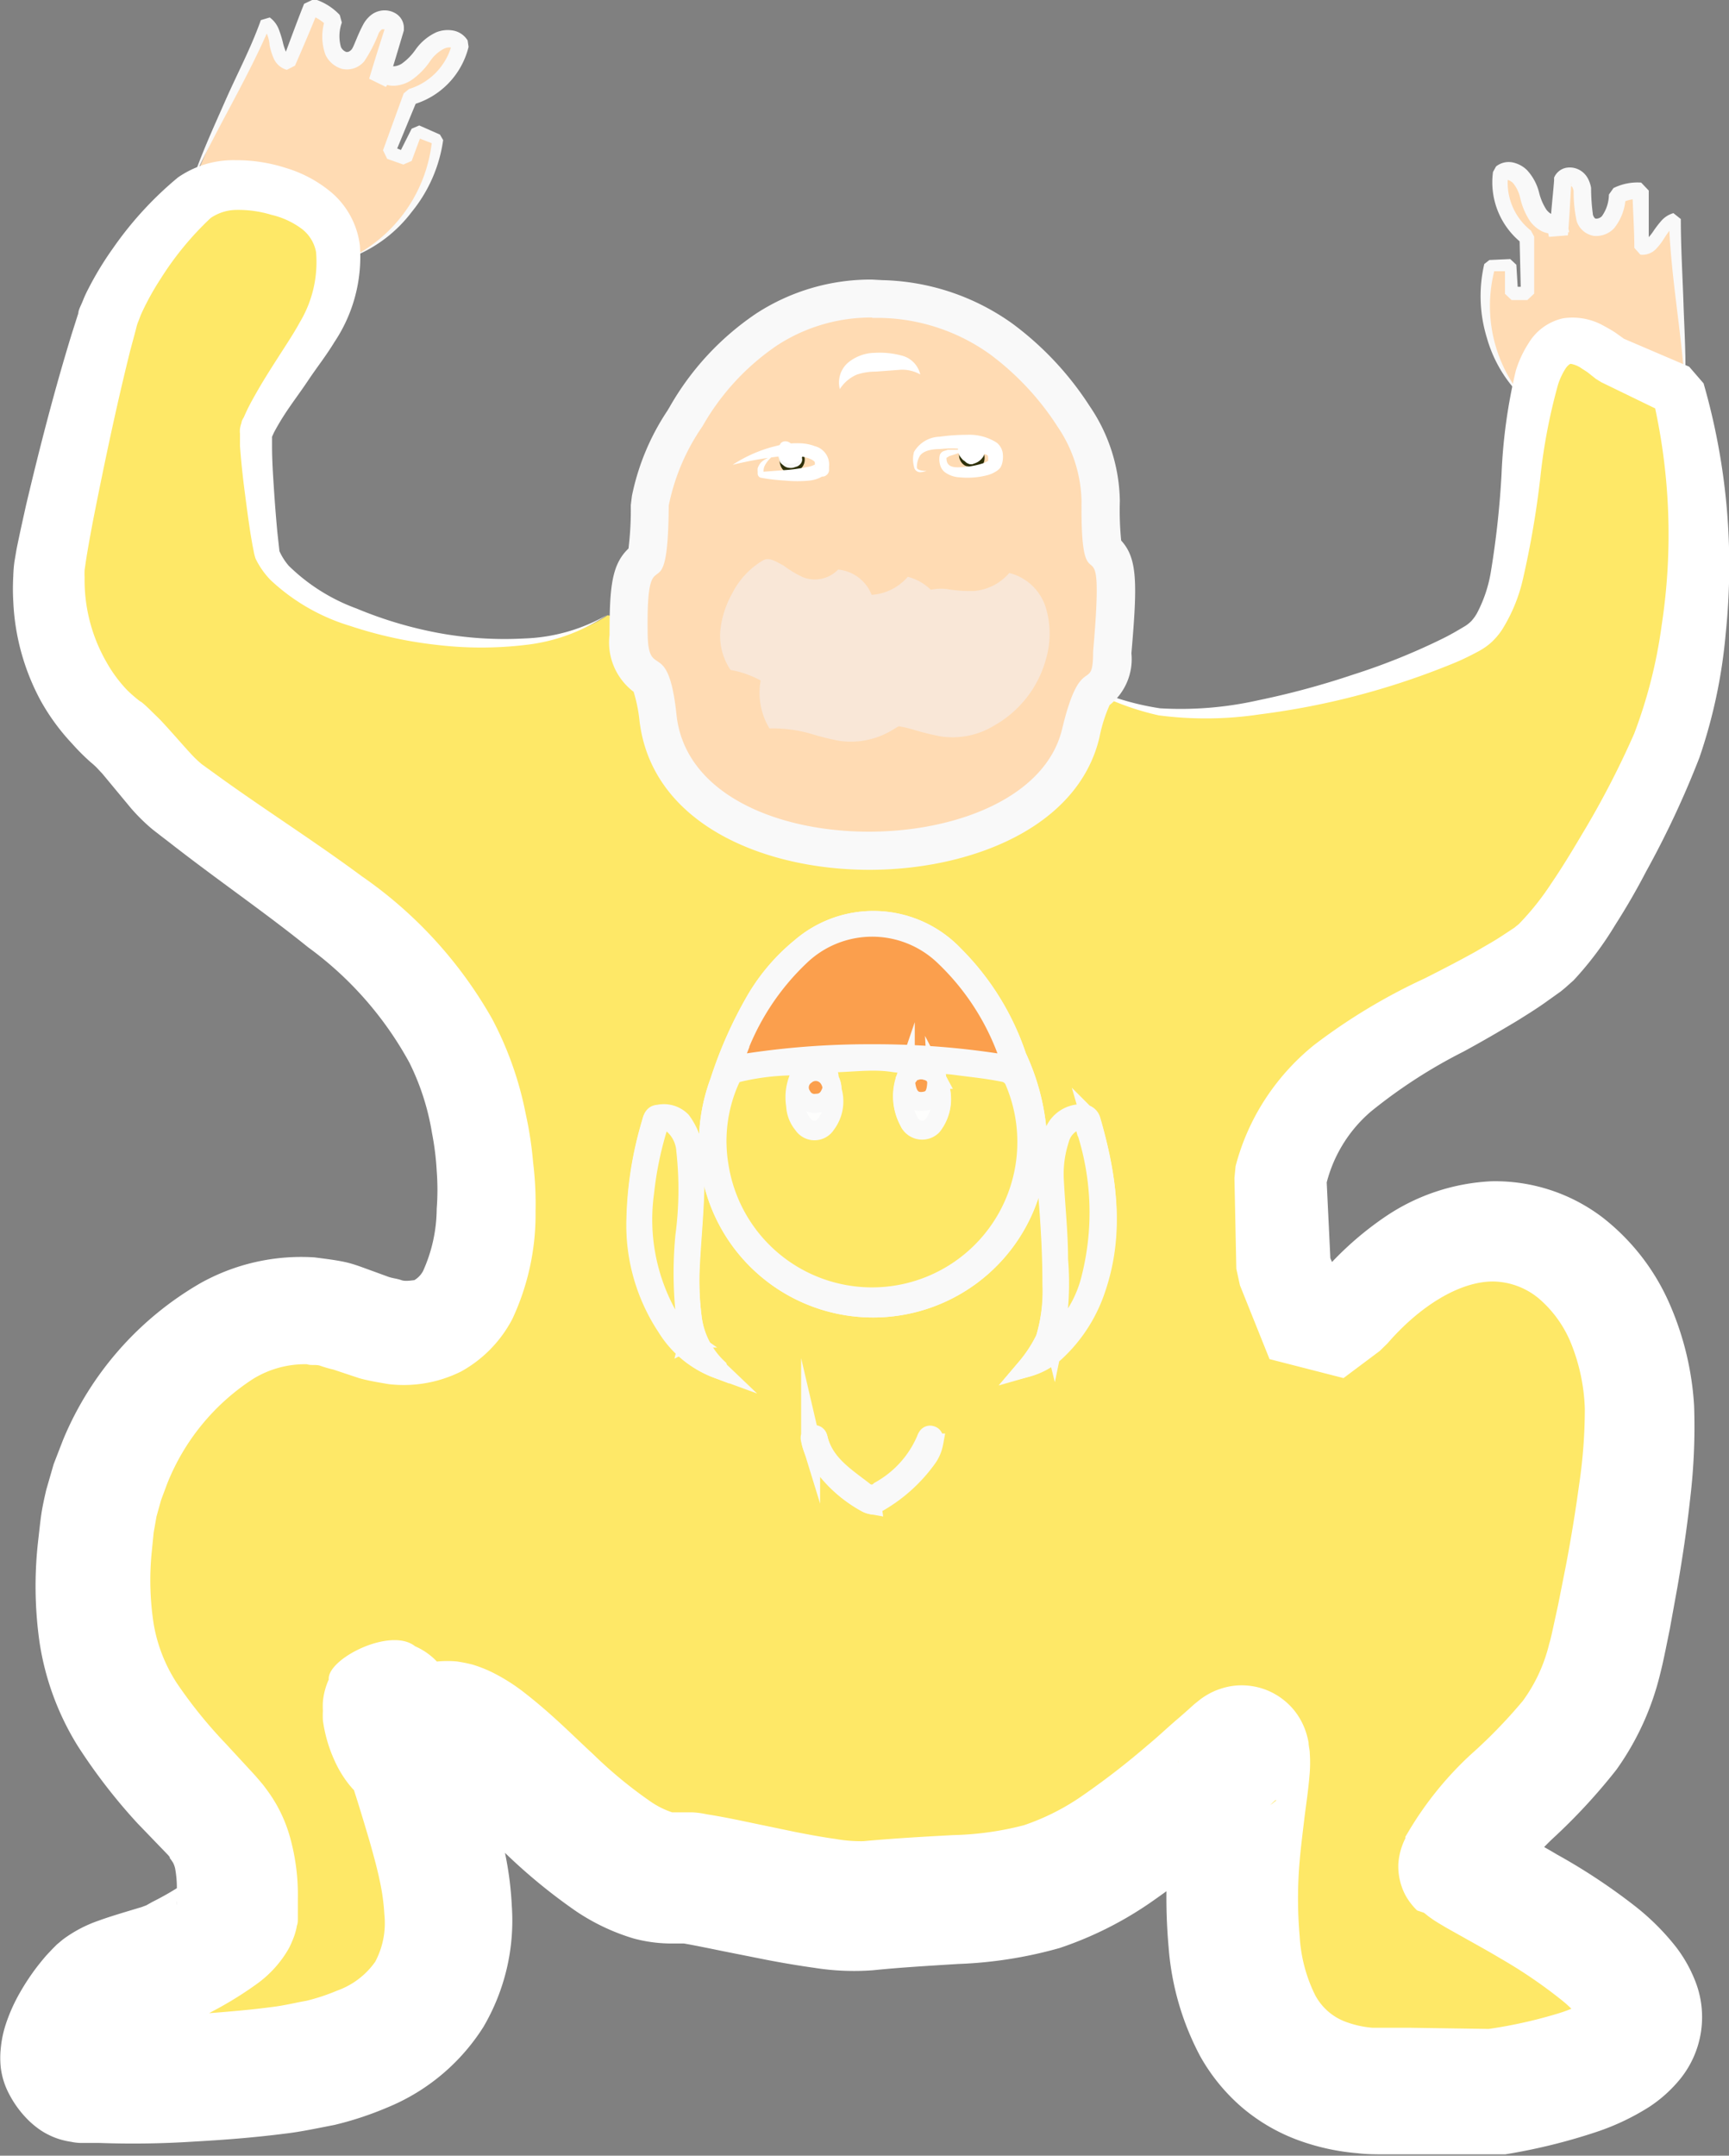 <svg xmlns="http://www.w3.org/2000/svg" viewBox="0 0 91.14 113.58"><rect x="0" y="0" width="91.14" height="113.58" fill="#808080" stroke="none"/><defs><style>.cls-1{fill:#ffdbb3;}.cls-2{fill:#f9f9f9;}.cls-3,.cls-5{fill:#fee867;}.cls-4{fill:#fff;}.cls-5,.cls-6,.cls-7,.cls-8{stroke:#f9f9f9;}.cls-5,.cls-6,.cls-7{stroke-miterlimit:10;}.cls-6{fill:#fefefd;}.cls-7{fill:#fb9f4d;}.cls-8{fill:none;stroke-linecap:square;stroke-linejoin:bevel;stroke-width:8px;}.cls-9{fill:#2e3009;}.cls-10{fill:#f9f9f2;}.cls-11{fill:#f9e7d7;}</style></defs><title>BABY</title><g id="Capa_5" data-name="Capa 5"><path class="cls-1" d="M99.68,28a7.52,7.52,0,0,1-1.88-7.07l1.1,0L99,22.4h.83a25.05,25.05,0,0,0,0-3,3.64,3.64,0,0,1-1.35-3.33c.39-.32,1,0,1.24.44a15.23,15.23,0,0,1,.56,1.47c.22.47.69.9,1.16.74l.14.58.19-2.81c.15-.37.71-.27.91.07a2.36,2.36,0,0,1,.16,1.19,1.27,1.27,0,0,0,.39,1.09.81.81,0,0,0,1.06-.33,2.87,2.87,0,0,0,.36-1.25,2.41,2.41,0,0,1,1.24-.25l0,3c.76.11,1-1.32,1.75-1.51,0,2.5.53,6.39.54,8.89" transform="translate(-19.3 -6.94)"/><path class="cls-2" d="M99.68,28a7,7,0,0,1-2-3.25,7.47,7.47,0,0,1-.14-3.9l.27-.21,1.1-.05.32.3.09,1.49L99,22.05l.83,0-.36.34-.07-2.92.17.32A4.08,4.08,0,0,1,98,16l.16-.29a1.07,1.07,0,0,1,.93-.2,1.53,1.53,0,0,1,.7.39,2.7,2.7,0,0,1,.64,1.19,2.93,2.93,0,0,0,.38.89c.17.23.38.3.43.26l.64.35.14.58-1,.08c0-.94.13-1.87.2-2.8l0-.15a.87.87,0,0,1,.64-.52,1.07,1.07,0,0,1,.67.1,1.1,1.1,0,0,1,.47.46,1.62,1.62,0,0,1,.17.5,10.54,10.54,0,0,0,.1,1.43c.06.15.11.19.16.19a.41.41,0,0,0,.31-.13,2,2,0,0,0,.37-1.14l.24-.34a2.85,2.85,0,0,1,1.46-.29l.4.42c0,1,0,2,0,3l-.32-.36c.07,0,.12,0,.24-.1a2.68,2.68,0,0,0,.33-.41,5.54,5.54,0,0,1,.39-.51,1.34,1.34,0,0,1,.66-.43l.39.31c0,1.46.09,2.95.14,4.43s.15,3,.08,4.46c-.18-3-.76-5.88-.85-8.89l.39.31c-.2.05-.42.37-.64.71a3.29,3.29,0,0,1-.41.54,1,1,0,0,1-.84.32l-.32-.36c0-1-.08-2-.1-3l.4.42a2,2,0,0,0-1,.22l.24-.34a2.75,2.75,0,0,1-.61,1.67,1.3,1.3,0,0,1-1.06.4,1.15,1.15,0,0,1-.91-.78,7.31,7.31,0,0,1-.16-1.58.67.67,0,0,0-.07-.21.15.15,0,0,0-.07-.06h-.06s.08,0,.08-.06l0-.15c-.06.94-.1,1.87-.18,2.81l-1,.08-.13-.58.64.35a1.18,1.18,0,0,1-.93-.09,1.76,1.76,0,0,1-.58-.51,3.7,3.7,0,0,1-.51-1.19,1.9,1.9,0,0,0-.38-.81c-.19-.19-.39-.2-.42-.15l.16-.29A3.21,3.21,0,0,0,100,19.09l.17.32,0,3-.36.34-.83,0-.35-.33,0-1.49.32.3h-1.1l.27-.21A7.54,7.54,0,0,0,99.68,28Z" transform="translate(-19.3 -6.94)"/><path class="cls-1" d="M37.8,20.51a7.75,7.75,0,0,0,4.56-6.21l-1.1-.45-.62,1.44L39.81,15a25.6,25.6,0,0,1,1.13-2.9,3.77,3.77,0,0,0,2.62-2.75c-.28-.46-1-.39-1.41-.05A15.73,15.73,0,0,0,41,10.48c-.4.38-1,.61-1.44.28l-.36.52.87-2.82c0-.42-.62-.55-.95-.29a2.42,2.42,0,0,0-.61,1.11c-.15.4-.4.83-.81.91a.89.89,0,0,1-.95-.74,3,3,0,0,1,.11-1.37,2.67,2.67,0,0,0-1.15-.73l-1.19,3c-.81-.19-.52-1.69-1.2-2.16-.95,2.45-2.95,6.06-3.89,8.52" transform="translate(-19.3 -6.94)"/><path class="cls-2" d="M37.8,20.51a7.76,7.76,0,0,0,4.28-6.24l.17.29-1.11-.43.4-.17L41,15.42l-.44.19-.85-.3-.22-.45,1.09-3,.28-.23a3.34,3.34,0,0,0,2.28-2.44l.05.34c0-.09-.26-.15-.53,0a2,2,0,0,0-.7.65,3.8,3.8,0,0,1-1,1,1.85,1.85,0,0,1-.77.27,1.25,1.25,0,0,1-.93-.26L40,11l-.36.52-.88-.43c.28-.95.58-1.88.88-2.82l0,.16s0,.08,0,.06a.18.18,0,0,0-.1,0,.21.21,0,0,0-.11,0,.71.71,0,0,0-.16.18,7.5,7.5,0,0,1-.77,1.5,1.19,1.19,0,0,1-1.17.4,1.38,1.38,0,0,1-.88-.76,2.82,2.82,0,0,1,0-1.88l.11.4a2.24,2.24,0,0,0-1-.62l.53-.25c-.4,1-.83,2-1.24,2.94l-.43.22a1.07,1.07,0,0,1-.7-.62,3.43,3.43,0,0,1-.21-.68,1.74,1.74,0,0,0-.39-1l.47-.14c-1.23,2.92-2.9,5.55-4.19,8.4.49-1.48,1.15-2.91,1.78-4.34S32.52,9.49,33.05,8l.47-.14a1.41,1.41,0,0,1,.49.66,5.83,5.83,0,0,1,.2.65,2.82,2.82,0,0,0,.18.54c.08.14.14.19.23.21l-.43.22c.38-1,.74-2,1.14-3l.53-.25a3.1,3.1,0,0,1,1.35.84l.11.4a2.09,2.09,0,0,0-.05,1.28.49.49,0,0,0,.29.27c.07,0,.15,0,.27-.13s.31-.77.65-1.38a1.66,1.66,0,0,1,.37-.43,1.16,1.16,0,0,1,.63-.25,1.13,1.13,0,0,1,.68.16.89.89,0,0,1,.43.73l0,.16c-.28.94-.56,1.89-.86,2.83L38.82,11l.36-.52.71-.1c.06.08.31.08.58-.08a3,3,0,0,0,.73-.74,2.77,2.77,0,0,1,1.1-.92,1.62,1.62,0,0,1,.83-.1,1.14,1.14,0,0,1,.82.53l.05.34a4.21,4.21,0,0,1-3,3.06l.28-.23-1.17,2.83-.22-.45.83.34-.44.19L41,13.72l.4-.17,1.09.48.17.29A7.66,7.66,0,0,1,41,18.11,7.26,7.26,0,0,1,37.8,20.51Z" transform="translate(-19.3 -6.94)"/></g><g id="Capa_4" data-name="Capa 4"><path class="cls-3" d="M75.9,42.21c0,1,2.57,1.72,3.54,2,3.93,1.26,13.93-1.52,17.59-3.71,4-2.39.7-20.06,7.25-14.63l3.5,1.6c1.74,6,1.44,15-1.45,20.66,0,0-3.72,7.67-6,9.29-5.41,3.91-12.08,5-13.56,11.54L87,73.78l1.62,3.87,1.89-1.46C97,68.26,105,72.13,105.71,80.75c.27,3.32-1,10-1.71,13.23-1.36,6.05-5.44,6.69-7.89,11.31-.26.49,20.43,8.88,2,11.91l-5.11,0c-14.26.71-6.31-19.92-8.59-17.84-9.81,9-10.88,7.25-19.41,8.11-2.31.23-8.87-1.61-9.81-1.49-5.12.64-11.52-11.09-13.65-7.25-1.76,3.16-3.2-8.53.66,5.1,1.34,4.73,1.71,10.78-7.53,12.19a61.89,61.89,0,0,1-10.61.58,2.13,2.13,0,0,1-.72-.1,1.83,1.83,0,0,1-.68-.94c-.14-1,1.13-3,1.89-3.65s3.12-1.09,4.07-1.65,3.13-1.53,3.17-2.55c.07-1.95.09-3.45-1.22-4.9-4.35-4.84-7.16-7.28-6.1-15.38.81-6.15,7-13.44,13.55-10.83s7.15-3.89,6.93-7.52C44.27,58.17,37.11,55.4,28.69,49c-1-.73-2.23-2.62-3.17-3.35A9.89,9.89,0,0,1,21.87,37,126.24,126.24,0,0,1,25,23.7a17.55,17.55,0,0,1,4.58-6.35c1.69-1.31,5.65-.54,6.92,1.19,1.44,2,.23,4.84-.91,6.54a33,33,0,0,0-2.79,4.52,43.12,43.12,0,0,0,.6,6.56c1.49,3.63,12.91,6.6,17.92,3.2" transform="translate(-19.3 -6.94)"/><path class="cls-4" d="M75.9,42.21c0,.46.47.72.83.93a7.37,7.37,0,0,0,1.2.5,14.17,14.17,0,0,0,2.52.62,18.61,18.61,0,0,0,5.16-.42,42.92,42.92,0,0,0,5-1.35,34.18,34.18,0,0,0,4.79-1.93c.38-.19.74-.4,1.09-.61a1.76,1.76,0,0,0,.37-.29,2.25,2.25,0,0,0,.29-.4,7.14,7.14,0,0,0,.74-2.21,47.34,47.34,0,0,0,.56-5.13,28.56,28.56,0,0,1,.75-5.44A5.82,5.82,0,0,1,99.89,25a2.84,2.84,0,0,1,1.81-1.29,3.35,3.35,0,0,1,2.05.35c.24.13.5.27.72.42l.63.45-.29-.18,3.53,1.51.76.88a34.59,34.59,0,0,1,1.17,13.14,27.54,27.54,0,0,1-1.39,6.58,49.31,49.31,0,0,1-2.81,6c-.52,1-1.05,1.91-1.65,2.85a17.56,17.56,0,0,1-2.17,2.88l-.45.4-.23.19-.17.12-.7.5c-.47.33-.94.62-1.42.92-.95.57-1.9,1.12-2.82,1.62a27.15,27.15,0,0,0-4.89,3.16,7.32,7.32,0,0,0-2.41,4.06l.06-.62.23,4.78-.19-.87,1.67,3.85-3.9-1,1.87-1.48-.41.4A17.08,17.08,0,0,1,92.39,71a10.88,10.88,0,0,1,5.53-1.82,9.35,9.35,0,0,1,5.86,1.91,11.68,11.68,0,0,1,3.55,4.6A15.68,15.68,0,0,1,108.6,81a32.09,32.09,0,0,1-.21,4.93c-.17,1.55-.4,3.07-.66,4.58l-.41,2.26-.23,1.13c-.08.38-.15.73-.27,1.2a14.54,14.54,0,0,1-2.32,5.09,31,31,0,0,1-3.35,3.62,11.81,11.81,0,0,0-2.2,2.8l-.05.09,0,0h0a3.4,3.4,0,0,0,.36-1.3,3.18,3.18,0,0,0-.36-1.62,2.82,2.82,0,0,0-.16-.27,2.92,2.92,0,0,0-.39-.46l-.1-.09-.14-.11,0,0,.32.18.94.51c.66.35,1.35.72,2,1.11a31.61,31.61,0,0,1,4.14,2.74,12.73,12.73,0,0,1,2.11,2.1,7.28,7.28,0,0,1,1,1.73,5.18,5.18,0,0,1-.82,5.34,7.2,7.2,0,0,1-1.55,1.38,12.66,12.66,0,0,1-2.74,1.31,30.75,30.75,0,0,1-4.87,1.2l-.56,0H93.53c-.36,0-.77,0-1.2,0s-1,0-1.47-.06a11.92,11.92,0,0,1-3.11-.68,9.76,9.76,0,0,1-3-1.75,10,10,0,0,1-2.19-2.69,14.55,14.55,0,0,1-1.66-5.74,29.34,29.34,0,0,1,0-5.21c.07-.83.16-1.64.25-2.42s.2-1.58.24-2.11c0-.1,0-.25,0-.1a1.66,1.66,0,0,0,0,.23,2.32,2.32,0,0,0,.08.33,3.26,3.26,0,0,0,2.86,2.25,3.12,3.12,0,0,0,1.29-.16,3,3,0,0,0,.55-.25c.15-.08.27-.18.28-.19l.14-.11h0l-.06,0-.22.2-.44.4c-.59.53-1.18,1.06-1.8,1.58a47.18,47.18,0,0,1-3.92,3.07,19.08,19.08,0,0,1-5,2.54,22.62,22.62,0,0,1-5.36.84c-1.58.1-3,.18-4.47.33a13.31,13.31,0,0,1-3.11-.13c-.86-.12-1.67-.26-2.46-.41l-2.31-.46c-.74-.15-1.51-.31-2.09-.41l-.24,0h.26l.13,0h-.1l-.59,0a7.65,7.65,0,0,1-2.13-.27,11.16,11.16,0,0,1-3-1.42,29.54,29.54,0,0,1-4-3.32c-1.14-1.08-2.25-2.17-3.13-2.84a3.64,3.64,0,0,0-.45-.3c-.05,0,0,0,.07,0a.74.74,0,0,0,.24,0,1.63,1.63,0,0,0,.43,0,2.32,2.32,0,0,0,1.1-.39,2.13,2.13,0,0,0,.52-.5,8.49,8.49,0,0,1-.55.77,4.24,4.24,0,0,1-1.11.93,3.9,3.9,0,0,1-2.44.5,4,4,0,0,1-1.94-.82,4.51,4.51,0,0,1-.81-.83,5.93,5.93,0,0,1-.69-1.18,7.5,7.5,0,0,1-.6-2.09,4.89,4.89,0,0,1,0-.5,4.14,4.14,0,0,1,0-.47,3.63,3.63,0,0,1,.31-1.18c-.1-1.08,3.26-2.79,4.55-1.75a3.51,3.51,0,0,1,1.21.87,4,4,0,0,1,.48.63,7.34,7.34,0,0,1,.49,1c.2.48.35.88.5,1.29.56,1.59,1,3.09,1.43,4.61.2.72.45,1.62.63,2.49a17.83,17.83,0,0,1,.36,2.81,11.06,11.06,0,0,1-1.5,6.36A10.86,10.86,0,0,1,39.67,118a17.39,17.39,0,0,1-2.74.9c-.88.17-1.81.37-2.62.46-1.64.21-3.22.33-4.83.42a49.31,49.31,0,0,1-4.93.07l-.67,0h-.22c-.14,0-.32,0-.61-.06a4.24,4.24,0,0,1-.62-.14,3.7,3.7,0,0,1-.57-.23,3.58,3.58,0,0,1-.49-.29,4.57,4.57,0,0,1-.73-.64,5.49,5.49,0,0,1-.85-1.2,4,4,0,0,1-.45-1.42,4.79,4.79,0,0,1,0-1,5.77,5.77,0,0,1,.27-1.29,9,9,0,0,1,.74-1.65,12.22,12.22,0,0,1,.87-1.32c.16-.21.34-.43.53-.65l.34-.36.2-.2.31-.26a6.91,6.91,0,0,1,1.89-1c.49-.18.9-.3,1.28-.42l1-.3.24-.09s-.08,0,0,0l.32-.18a15.33,15.33,0,0,0,1.6-.92c.14-.07.18-.23-.1.23a1.57,1.57,0,0,0-.12.27c0,.08-.07.21-.1.37a1.86,1.86,0,0,0,0,.23c0,.08,0,.17,0,.11v-.14l0-.53a5.53,5.53,0,0,0-.08-1.39,1.27,1.27,0,0,0-.11-.3l-.1-.15-.07-.09,0-.05-.09-.11L26.54,103a30,30,0,0,1-3.15-4.08,14.47,14.47,0,0,1-2-5.41,21,21,0,0,1-.08-5.38c.05-.43.09-.83.15-1.28s.17-.95.28-1.42l.39-1.35.5-1.29a17.09,17.09,0,0,1,7.25-8.25,10.9,10.9,0,0,1,6-1.35c.53.07,1.06.13,1.58.24s1,.31,1.51.49l.82.3c.25.08.45.09.67.17s.61,0,.68,0a1.23,1.23,0,0,0,.46-.48,8.07,8.07,0,0,0,.72-3.28,13.11,13.11,0,0,0,0-2,14.46,14.46,0,0,0-.25-2,13,13,0,0,0-1.19-3.7,18.47,18.47,0,0,0-5.34-6.08c-2.28-1.84-4.84-3.59-7.32-5.53l-.47-.36c-.17-.14-.27-.2-.54-.43a10.05,10.05,0,0,1-1-1L24.7,47.71l-.3-.32a3.63,3.63,0,0,0-.31-.28,11.74,11.74,0,0,1-1-1,11.35,11.35,0,0,1-1.65-2.26A12.08,12.08,0,0,1,20,38.63a11.86,11.86,0,0,1,0-1.34,7.07,7.07,0,0,1,.06-.75l.11-.65c.16-.8.33-1.55.5-2.32.71-3,1.48-6,2.4-9l.36-1.13c0-.17.15-.43.24-.66s.19-.44.29-.63A17,17,0,0,1,25.27,20a18.65,18.65,0,0,1,3.41-3.71,5.11,5.11,0,0,1,3-.91,8.55,8.55,0,0,1,2.69.41,6.73,6.73,0,0,1,2.47,1.35,4.38,4.38,0,0,1,1.43,2.73,8.08,8.08,0,0,1-1.34,5.09c-.45.74-.93,1.34-1.37,2s-.88,1.23-1.28,1.85c-.2.31-.38.62-.54.92l-.1.22c0,.07,0,0,0,0s0,0,0,0,0,.33,0,.5c0,.74.05,1.5.1,2.26s.11,1.52.18,2.27l.11,1a3.18,3.18,0,0,0,.49.77A10,10,0,0,0,38.09,39a21.34,21.34,0,0,0,4.32,1.29,19.19,19.19,0,0,0,4.53.29,9.37,9.37,0,0,0,4.36-1.24A9.53,9.53,0,0,1,47,40.92a19.68,19.68,0,0,1-4.66,0,22.16,22.16,0,0,1-4.58-1,10.59,10.59,0,0,1-4.2-2.42,4.34,4.34,0,0,1-.79-1.13,2.89,2.89,0,0,1-.1-.4l-.06-.3-.1-.58c-.12-.77-.22-1.54-.32-2.31s-.18-1.54-.24-2.34c0-.21,0-.39,0-.65a1.27,1.27,0,0,1,0-.26,1.47,1.47,0,0,1,.08-.31c0-.1.08-.22.13-.31.17-.4.36-.76.56-1.11.39-.7.81-1.36,1.22-2s.85-1.3,1.17-1.89a6.16,6.16,0,0,0,.85-3.69A2,2,0,0,0,35.21,19a4.32,4.32,0,0,0-1.6-.74A6,6,0,0,0,31.76,18a2.44,2.44,0,0,0-1.36.43,16.28,16.28,0,0,0-2.64,3.21,14,14,0,0,0-1,1.81c-.07.15-.11.29-.17.43s-.08.23-.13.43l-.29,1.08c-.73,2.92-1.36,5.92-1.95,8.9-.14.74-.28,1.49-.39,2.2l-.07.48a4,4,0,0,0,0,.4,8.67,8.67,0,0,0,1.16,4.47A7.3,7.3,0,0,0,26,43.3a7.63,7.63,0,0,0,.68.59c.06,0,.41.33.56.48s.35.34.51.5c.6.64,1.1,1.23,1.57,1.74a5.91,5.91,0,0,0,.61.59l.83.6c2.43,1.76,5,3.38,7.6,5.3a22.78,22.78,0,0,1,6.88,7.52,18.09,18.09,0,0,1,1.77,5,19.36,19.36,0,0,1,.39,2.55,18.07,18.07,0,0,1,.13,2.6,13,13,0,0,1-1.22,5.66,6.7,6.7,0,0,1-2.7,2.77,6.78,6.78,0,0,1-3.81.67c-.53-.09-1.09-.18-1.58-.32l-1.35-.45c-.23-.05-.46-.12-.69-.2s-.47,0-.7-.08a5.22,5.22,0,0,0-2.85.78,11.74,11.74,0,0,0-4.52,5.52l-.32.86-.24.86-.15.85-.1,1a15,15,0,0,0,.1,3.81,8.23,8.23,0,0,0,1.24,3.15,24.4,24.4,0,0,0,2.55,3.15l1.56,1.69.24.28c.1.12.2.23.29.36a8.07,8.07,0,0,1,.54.8,7.61,7.61,0,0,1,.77,1.82A11.26,11.26,0,0,1,35,107v.78l0,.25c0,.12,0,.25-.05.37a3.27,3.27,0,0,1-.18.65,5.32,5.32,0,0,1-.24.54,5.9,5.9,0,0,1-1.69,1.88,19.43,19.43,0,0,1-2.35,1.45l-.18.1c-.07,0-.36.2-.5.26-.32.15-.59.26-.83.34-.48.17-.87.29-1.23.41s-.67.22-.91.31-.42.22-.16,0l.09-.08h0l-.05.06-.19.25a5.7,5.7,0,0,0-.38.61,2.45,2.45,0,0,0-.2.45s0,0,0-.16a1.91,1.91,0,0,0,0-.39,2.54,2.54,0,0,0-.26-.87,1.08,1.08,0,0,0-.18-.27,1.72,1.72,0,0,0-.3-.26,2.59,2.59,0,0,0-.37-.22,2.91,2.91,0,0,0-.44-.17,2.42,2.42,0,0,0-.34-.08c-.11,0-.09,0,0,0l.35,0,.48,0c1.33,0,2.82,0,4.28-.11s3-.22,4.36-.4c.72-.08,1.29-.23,1.92-.34a10.71,10.71,0,0,0,1.63-.54,4.15,4.15,0,0,0,2-1.52,4.34,4.34,0,0,0,.48-2.5,11.08,11.08,0,0,0-.24-1.75c-.13-.63-.29-1.21-.51-2-.42-1.43-.86-2.88-1.32-4.18-.11-.32-.24-.63-.34-.86s-.12-.24,0-.07a2.49,2.49,0,0,0,.31.4,3.17,3.17,0,0,0,1.1.78c1.25,1,4.55-.67,4.44-1.7a3.16,3.16,0,0,0,.28-1,2.68,2.68,0,0,0,0-.32,2,2,0,0,0,0-.21c0-.16,0,.12.05.12s0,0-.12-.18a2.32,2.32,0,0,0-.42-.42,2.9,2.9,0,0,0-1.42-.58,3.07,3.07,0,0,0-1.89.37,2.61,2.61,0,0,0-.68.55c-.17.2-.31.45.1-.18a4.88,4.88,0,0,1,1.31-1.32,4.62,4.62,0,0,1,2.17-.77,5.58,5.58,0,0,1,1,0,8.16,8.16,0,0,1,.81.16,6.92,6.92,0,0,1,1.13.45,10,10,0,0,1,1.5.94c1.56,1.2,2.62,2.3,3.73,3.32a23.43,23.43,0,0,0,3.07,2.53,4.48,4.48,0,0,0,1.11.55l.15,0h0l.27,0h.55c.37,0,.69.07.9.11.94.15,1.67.31,2.44.47l2.21.46c.72.14,1.42.27,2.08.36a7.67,7.67,0,0,0,1.48.12c1.61-.15,3.24-.24,4.72-.32a16.28,16.28,0,0,0,3.74-.52,12.3,12.3,0,0,0,3.19-1.63,40.66,40.66,0,0,0,3.35-2.6c.56-.46,1.12-1,1.67-1.46l.42-.37.21-.19.17-.15.25-.2a3.49,3.49,0,0,1,.4-.27,3.39,3.39,0,0,1,.68-.31,3.47,3.47,0,0,1,1.43-.18,3.53,3.53,0,0,1,1.9.74,3.49,3.49,0,0,1,.93,1.09,3.64,3.64,0,0,1,.3.72,4.73,4.73,0,0,1,.11.46c0,.17.06.38.06.52a7.35,7.35,0,0,1,0,1.06c-.08,1-.2,1.71-.29,2.47s-.18,1.46-.24,2.16a22.74,22.74,0,0,0,0,4,8,8,0,0,0,.81,3.08,3,3,0,0,0,1.65,1.43,5.22,5.22,0,0,0,1.38.3c.27,0,.54,0,.83,0s.7,0,1.1,0l4.7.07-.56,0a24.63,24.63,0,0,0,3.8-.85,6.69,6.69,0,0,0,1.3-.56c.12-.08.17-.13.12-.07a1.31,1.31,0,0,0-.23.6,1.18,1.18,0,0,0,.05.56.74.74,0,0,0-.12-.19,6.54,6.54,0,0,0-1-1,25.58,25.58,0,0,0-3.26-2.22c-.6-.36-1.22-.7-1.86-1.06l-1-.56c-.18-.11-.36-.21-.64-.39l-.27-.19-.25-.2L94,107.6a3.45,3.45,0,0,1-.62-.81,3.28,3.28,0,0,1-.37-1.65,3.51,3.51,0,0,1,.37-1.34v0l0-.08.09-.15a18.07,18.07,0,0,1,3.33-4.16,26.91,26.91,0,0,0,2.77-2.85,8.4,8.4,0,0,0,1.39-3c.08-.25.16-.63.24-1l.23-1.05.42-2.12c.27-1.42.5-2.83.69-4.23a27.19,27.19,0,0,0,.3-4,10.07,10.07,0,0,0-.69-3.35,6.17,6.17,0,0,0-1.73-2.45,3.86,3.86,0,0,0-2.42-.9c-1.8,0-3.9,1.34-5.56,3.26l-.41.4-1.91,1.43-3.9-1-1.56-3.89-.19-.87-.1-4.78.06-.62A12,12,0,0,1,86,64.84,12.26,12.26,0,0,1,88.57,62a31,31,0,0,1,5.83-3.51c.95-.48,1.84-.94,2.72-1.43.42-.25.86-.49,1.26-.75l.61-.4.15-.1.07-.06.15-.12a14.09,14.09,0,0,0,1.69-2.11c.56-.82,1.09-1.69,1.61-2.57a46.69,46.69,0,0,0,2.78-5.35,25.69,25.69,0,0,0,1.45-5.71,31.62,31.62,0,0,0-.47-12l.75.87-3.46-1.68-.29-.18-.43-.34c-.14-.1-.27-.17-.41-.27a1.48,1.48,0,0,0-.48-.18s-.09,0-.25.21a3.55,3.55,0,0,0-.42.88,29.72,29.72,0,0,0-.94,4.94,48.67,48.67,0,0,1-.91,5.3,8.62,8.62,0,0,1-1.11,2.69,3.77,3.77,0,0,1-.53.63,3.46,3.46,0,0,1-.69.49c-.41.22-.83.43-1.24.6a40.05,40.05,0,0,1-10.31,2.73,19.11,19.11,0,0,1-5.33.05,14.39,14.39,0,0,1-2.53-.82,7.5,7.5,0,0,1-1.18-.6C76.32,43,75.91,42.68,75.9,42.21Z" transform="translate(-19.3 -6.94)"/><path class="cls-5" d="M74,67a11.67,11.67,0,0,0-1.09-4.38,13.65,13.65,0,0,0-3.32-5.36,5.87,5.87,0,0,0-8.07-.41,10.29,10.29,0,0,0-2.36,2.74,22.09,22.09,0,0,0-1.93,4.33,9.24,9.24,0,0,0-.54,4.17A8.68,8.68,0,0,0,74,67ZM73.4,79a3.5,3.5,0,0,0,1.52-.9,7.92,7.92,0,0,0,2.15-3.34c1-3,.59-5.88-.25-8.78a.47.47,0,0,0-.5-.36A1.55,1.55,0,0,0,74.76,67a7.7,7.7,0,0,0-.24,2.81c.14,1.62.23,3.24.23,4.86a8.78,8.78,0,0,1-.37,2.86A7.39,7.39,0,0,1,73.4,79Zm-16.28,0a4.43,4.43,0,0,1-1.33-2.64,15.65,15.65,0,0,1-.12-2.59c.07-1.83.3-3.65.25-5.49A3.59,3.59,0,0,0,55.22,66,1.31,1.31,0,0,0,54,65.65c-.27,0-.31.25-.36.44a19.05,19.05,0,0,0-.8,5,9.73,9.73,0,0,0,1.61,5.73A5.3,5.3,0,0,0,57.13,79.07Zm8.13,7.16a2.39,2.39,0,0,0,.33-.14,8.21,8.21,0,0,0,2.55-2.29,2,2,0,0,0,.37-.84c0-.11.06-.26-.1-.32s-.24.07-.29.22a5.59,5.59,0,0,1-2.43,2.69.62.62,0,0,1-.87,0c-1-.77-2.07-1.44-2.39-2.78a.2.2,0,0,0-.28-.16c-.16,0-.15.17-.11.3a3.09,3.09,0,0,0,.15.47A6.92,6.92,0,0,0,65,86.15,1.09,1.09,0,0,0,65.26,86.23Z" transform="translate(-19.3 -6.94)"/><path class="cls-6" d="M74,67a8.68,8.68,0,0,1-17.31,1.09,9.24,9.24,0,0,1,.54-4.17,22.09,22.09,0,0,1,1.93-4.33,10.29,10.29,0,0,1,2.36-2.74,5.87,5.87,0,0,1,8.07.41,13.65,13.65,0,0,1,3.32,5.36A11.67,11.67,0,0,1,74,67ZM63.14,64.3a2,2,0,0,1-.31,1.86.72.72,0,0,1-1.21,0,1.66,1.66,0,0,1-.39-1,2.67,2.67,0,0,1,.53-2.08,13,13,0,0,0-3.58.35c-.23,0-.33.21-.42.41a7.88,7.88,0,0,0-.57,4.47,8.16,8.16,0,1,0,15.59-4.39.76.76,0,0,0-.62-.51c-.83-.17-1.66-.25-2.5-.36-1.09-.14-2.19,0-3.26-.15-1.33-.18-2.63.1-4,0,.3.31.65.45.59.86a.82.82,0,0,0-1.22-.2.79.79,0,0,0-.2,1.09.75.75,0,0,0,.77.39C62.83,65,63,64.71,63.14,64.3Zm2.13-1.84a42.68,42.68,0,0,1,6.82.54c.37.07.53,0,.38-.37a13.26,13.26,0,0,0-3.41-5.3,5.48,5.48,0,0,0-7.57,0,13.27,13.27,0,0,0-3.42,5.29c-.16.4,0,.44.38.38A42.69,42.69,0,0,1,65.27,62.46Z" transform="translate(-19.3 -6.94)"/><path class="cls-6" d="M73.4,79a7.39,7.39,0,0,0,1-1.55,8.78,8.78,0,0,0,.37-2.86c0-1.62-.09-3.24-.23-4.86A7.7,7.7,0,0,1,74.76,67a1.55,1.55,0,0,1,1.57-1.3.47.47,0,0,1,.5.36c.84,2.91,1.26,5.83.25,8.78a7.92,7.92,0,0,1-2.15,3.34A3.5,3.5,0,0,1,73.4,79Zm1.45-1.52a6.35,6.35,0,0,0,2-3.26,14.1,14.1,0,0,0-.33-7.9c-.13-.44-.39-.37-.65-.23a1.46,1.46,0,0,0-.69.92,5.87,5.87,0,0,0-.27,2.13c.07,1.37.2,2.75.22,4.12A15.16,15.16,0,0,1,74.86,77.52Z" transform="translate(-19.3 -6.94)"/><path class="cls-6" d="M57.13,79.07a5.3,5.3,0,0,1-2.7-2.21,9.73,9.73,0,0,1-1.61-5.73,19.05,19.05,0,0,1,.8-5c.05-.19.09-.41.36-.44a1.31,1.31,0,0,1,1.24.39,3.59,3.59,0,0,1,.71,2.31c.05,1.83-.17,3.66-.25,5.49a15.65,15.65,0,0,0,.12,2.59A4.43,4.43,0,0,0,57.13,79.07Zm-1.62-1.63a1.14,1.14,0,0,0,0-.29,20.5,20.5,0,0,1-.15-5.1,18.58,18.58,0,0,0,.05-4.49,2,2,0,0,0-.69-1.4c-.41-.29-.67-.2-.81.28a18.28,18.28,0,0,0-.67,3.32,10.37,10.37,0,0,0,1.16,6.38A3.37,3.37,0,0,0,55.51,77.44Zm.13.13,0,0v0Z" transform="translate(-19.3 -6.94)"/><path class="cls-6" d="M65.26,86.23a1.09,1.09,0,0,1-.24-.08,6.92,6.92,0,0,1-2.82-2.76,3.09,3.09,0,0,1-.15-.47c0-.12,0-.25.11-.3a.2.2,0,0,1,.28.16c.32,1.34,1.41,2,2.39,2.78a.62.62,0,0,0,.87,0,5.59,5.59,0,0,0,2.43-2.69c0-.15.1-.29.29-.22s.12.2.1.32a2,2,0,0,1-.37.84,8.21,8.21,0,0,1-2.55,2.29A2.39,2.39,0,0,1,65.26,86.23Z" transform="translate(-19.3 -6.94)"/><path class="cls-5" d="M63,63.79c.06-.41-.29-.55-.59-.86,1.4.08,2.7-.21,4,0,1.07.15,2.18,0,3.26.15.83.11,1.67.19,2.5.36a.76.76,0,0,1,.62.51,8.16,8.16,0,1,1-15.59,4.39,7.88,7.88,0,0,1,.57-4.47c.09-.2.19-.36.42-.41a13,13,0,0,1,3.58-.35,2.67,2.67,0,0,0-.53,2.08,1.66,1.66,0,0,0,.39,1,.72.72,0,0,0,1.21,0,2,2,0,0,0,.31-1.86A1,1,0,0,0,63,63.79Zm5.56-.22h0c0-.37-.26-.49-.57-.51s-.58,0-.66.39l-.3.39A2.76,2.76,0,0,0,67.2,66a.76.76,0,0,0,1.24.23,2.28,2.28,0,0,0,.23-2.45h0C68.67,63.71,68.7,63.59,68.55,63.56Z" transform="translate(-19.3 -6.94)"/><path class="cls-7" d="M65.27,62.46a42.68,42.68,0,0,0-6.82.52c-.37.07-.53,0-.38-.38a13.27,13.27,0,0,1,3.42-5.29,5.48,5.48,0,0,1,7.57,0,13.26,13.26,0,0,1,3.41,5.3c.16.4,0,.44-.38.37A42.68,42.68,0,0,0,65.27,62.46Z" transform="translate(-19.3 -6.94)"/><path class="cls-7" d="M63,63.79a1,1,0,0,1,.16.51c-.12.42-.32.75-.82.77a.75.75,0,0,1-.77-.39.79.79,0,0,1,.2-1.09A.82.82,0,0,1,63,63.79Z" transform="translate(-19.3 -6.94)"/><path class="cls-5" d="M74.86,77.52a15.16,15.16,0,0,0,.24-4.23c0-1.38-.15-2.75-.22-4.12A5.87,5.87,0,0,1,75.15,67a1.46,1.46,0,0,1,.69-.92c.27-.13.53-.21.65.23a14.1,14.1,0,0,1,.33,7.9A6.35,6.35,0,0,1,74.86,77.52Z" transform="translate(-19.3 -6.94)"/><path class="cls-5" d="M55.51,77.44a3.37,3.37,0,0,1-1.07-1.29,10.37,10.37,0,0,1-1.16-6.38,18.28,18.28,0,0,1,.67-3.32c.14-.48.4-.57.81-.28a2,2,0,0,1,.69,1.4,18.58,18.58,0,0,1-.05,4.49,20.5,20.5,0,0,0,.15,5.1A1.14,1.14,0,0,1,55.51,77.44Z" transform="translate(-19.3 -6.94)"/><polygon class="cls-5" points="36.34 70.63 36.3 70.65 36.31 70.61 36.34 70.63"/><path class="cls-6" d="M68.68,63.81a2.28,2.28,0,0,1-.23,2.45A.76.76,0,0,1,67.2,66a2.76,2.76,0,0,1-.18-2.2c0,.84.32,1.18.92,1.13S68.72,64.58,68.68,63.81Z" transform="translate(-19.3 -6.94)"/><path class="cls-7" d="M68.68,63.81c0,.77-.18,1.11-.73,1.16s-.87-.29-.92-1.13l.3-.39a1.07,1.07,0,0,1,1.23.12h0l.13.24Z" transform="translate(-19.3 -6.94)"/><path class="cls-6" d="M68.55,63.57a1.07,1.07,0,0,0-1.23-.12c.08-.37.37-.4.66-.39S68.54,63.2,68.55,63.57Z" transform="translate(-19.3 -6.94)"/><path class="cls-6" d="M68.67,63.81l-.13-.24C68.7,63.59,68.67,63.71,68.67,63.81Z" transform="translate(-19.3 -6.94)"/><path class="cls-8" d="M59.82,42.9c.55-1,1.76-1.48,2.77-2.06s2-1.66,1.67-2.78" transform="translate(-19.3 -6.94)"/></g><g id="Capa_2" data-name="Capa 2"><path class="cls-1" d="M65.12,51.78C60,51.78,54.5,49.6,54,44.73c-.2-1.88-.48-2.05-.57-2.11-.7-.44-.94-1-1-2.22,0-2.82.19-3.47.9-4a9.76,9.76,0,0,0,.21-2.81l0-.25a11.79,11.79,0,0,1,1.76-4.23l.12-.21a13.7,13.7,0,0,1,4.24-4.59,10.09,10.09,0,0,1,5.56-1.63h.48a11.27,11.27,0,0,1,6.32,2.11A15.54,15.54,0,0,1,75.9,28.9a8.07,8.07,0,0,1,1.42,4.47A8.42,8.42,0,0,0,77.49,36c.67.55.81,1.16.44,5.38,0,1-.14,1.52-.79,2-.1.07-.4.29-.86,2.22-1,4.28-6.34,6.19-11.16,6.19Z" transform="translate(-19.3 -6.94)"/><path class="cls-2" d="M65.29,23.69h.43a10.24,10.24,0,0,1,5.77,1.92,14.52,14.52,0,0,1,3.57,3.83,7.21,7.21,0,0,1,1.25,3.91c-.06,6.26,1.29.15.61,7.93,0,2.26-.64-.08-1.63,4.06-.85,3.58-5.53,5.42-10.19,5.42-4.86,0-9.7-2-10.14-6.16s-1.48-1.77-1.52-4.24c-.09-5.66,1.07-.56,1.11-6.78a11.21,11.21,0,0,1,1.78-4.18,12.74,12.74,0,0,1,3.93-4.26,9.08,9.08,0,0,1,5-1.47m0-2a11.07,11.07,0,0,0-6.1,1.79,14.68,14.68,0,0,0-4.56,4.92l-.12.2a12.63,12.63,0,0,0-1.87,4.49l-.06.49a16.82,16.82,0,0,1-.12,2.28c-.88.84-1,2-1,4.55a3.26,3.26,0,0,0,1.27,3A7.86,7.86,0,0,1,53,44.83c.59,5.49,6.52,7.94,12.13,7.94,5.21,0,11-2.15,12.13-7a7.86,7.86,0,0,1,.53-1.68,3.1,3.1,0,0,0,1.15-2.73c.32-3.71.32-5-.54-5.94a16.11,16.11,0,0,1-.07-2.08,9.09,9.09,0,0,0-1.59-5A16.54,16.54,0,0,0,72.68,24a12.26,12.26,0,0,0-6.87-2.3Z" transform="translate(-19.3 -6.94)"/><path class="cls-9" d="M61.1,31.24,61,31.08c-.46.15-.26.87.2.72a.66.66,0,0,0,0-1.29.72.72,0,0,0-.55,1.26c.34.34.87-.19.53-.53Z" transform="translate(-19.3 -6.94)"/><path class="cls-9" d="M70.49,30.8l.2.08c-.46-.14-.66.58-.2.72.85.27.94-1,.25-1.27a.64.64,0,0,0-.62,1.11c.4.28.77-.37.38-.65Z" transform="translate(-19.3 -6.94)"/><path class="cls-10" d="M60.69,31.47a.38.38,0,0,0,0-.75.38.38,0,0,0,0,.75Z" transform="translate(-19.3 -6.94)"/><path class="cls-10" d="M70.45,31.31a.38.38,0,0,0,0-.75.38.38,0,0,0,0,.75Z" transform="translate(-19.3 -6.94)"/><path class="cls-10" d="M61.23,31l0-.13-.11.27,0-.05-.27.11h.06L60.62,31V30.9l.38-.37h-.13l.32.19,0-.05,0,.29,0-.06-.36.28h.06L60.62,31l0,0-.11-.27.18-.18.27.11,0,0c-.34-.34-.87.19-.53.53.71.72,1.3-.94.4-.83a.39.39,0,0,0-.36.28c-.1.38.17.58.52.59a.38.38,0,0,0,.38-.37.44.44,0,1,0-.88.08c.06.47.81.48.75,0Z" transform="translate(-19.3 -6.94)"/><path class="cls-2" d="M70.69,31.33l.11-.08c.38-.29,0-.94-.38-.65l-.11.08c-.38.29,0,.94.38.65Z" transform="translate(-19.3 -6.94)"/><path class="cls-2" d="M70.79,30.67a.42.42,0,0,0-.7.05c-.22.43.43.81.65.38l0,0-.32.19h0l-.27-.11.06.06c.32.36.85-.17.53-.53Z" transform="translate(-19.3 -6.94)"/><path class="cls-2" d="M61.54,30.94l0-.09v.38l0-.09a.39.39,0,0,0-.06-.45h0l-.55.42.09.05-.17-.22,0,.11,0-.29.17.09,0,.29,0,0-.22.17H61c.47-.09.27-.81-.2-.72a.51.51,0,0,0,.1,1,.59.59,0,0,0,.42-1.07.38.38,0,0,0-.55.42.5.5,0,0,0,.18.32l-.06-.45a.53.53,0,0,0,0,.56c.23.43.87,0,.65-.38Z" transform="translate(-19.3 -6.94)"/><path class="cls-2" d="M70.15,31a4.15,4.15,0,0,1,.68,0c.48.05.48-.7,0-.75a4.15,4.15,0,0,0-.68,0c-.48,0-.48.78,0,.75Z" transform="translate(-19.3 -6.94)"/><path class="cls-2" d="M70.76,31.24a.38.38,0,0,0,0-.75.38.38,0,0,0,0,.75Z" transform="translate(-19.3 -6.94)"/><path class="cls-2" d="M70.26,31.27a.38.38,0,0,0,0-.75.38.38,0,0,0,0,.75Z" transform="translate(-19.3 -6.94)"/><path class="cls-2" d="M61.12,31.34a.38.38,0,0,0,0-.75.38.38,0,0,0,0,.75Z" transform="translate(-19.3 -6.94)"/><path class="cls-4" d="M60.39,30.49c-.08.41-.08.72.4.85a.63.63,0,0,0,.84-.6c0-.48-.72-.48-.75,0v.11l.11-.27,0,0,.11.27q0-.1,0-.19c.09-.47-.63-.67-.72-.2Z" transform="translate(-19.3 -6.94)"/><path class="cls-4" d="M69.88,30.51a.46.46,0,0,0,0,.43.5.5,0,0,0,.09.13c.16.15.13.1.11-.06a.39.39,0,0,0,.38.38.81.81,0,0,0,.64-.35c.3-.37-.23-.91-.53-.53q-.21.15-.11.13l.38.38a.6.6,0,0,0-.5-.57l.22.17,0-.05v.38l0-.05c.19-.44-.46-.82-.65-.38Z" transform="translate(-19.3 -6.94)"/><path class="cls-11" d="M59.86,45.32a3.64,3.64,0,0,1-.46-2.55,5.84,5.84,0,0,1,.82-2.1,6.68,6.68,0,0,1,2.2-2.21A2.48,2.48,0,0,1,64,38.2a7.48,7.48,0,0,0,1.27.08,2.74,2.74,0,0,0,1.88-.95,2.7,2.7,0,0,1,1.93,1.9,4.73,4.73,0,0,1,0,2.65,5.74,5.74,0,0,1-2.72,3.51,4.21,4.21,0,0,1-2.84.58,13.81,13.81,0,0,1-1.48-.37A7.27,7.27,0,0,0,59.86,45.32Z" transform="translate(-19.3 -6.94)"/><path class="cls-11" d="M65.19,45.1a3.64,3.64,0,0,1-.46-2.55,5.84,5.84,0,0,1,.82-2.1,6.68,6.68,0,0,1,2.2-2.21A2.48,2.48,0,0,1,69.35,38a7.48,7.48,0,0,0,1.27.08,2.74,2.74,0,0,0,1.88-.95A2.7,2.7,0,0,1,74.44,39a4.73,4.73,0,0,1,0,2.65,5.74,5.74,0,0,1-2.72,3.51,4.21,4.21,0,0,1-2.84.58,13.81,13.81,0,0,1-1.48-.37A7.27,7.27,0,0,0,65.19,45.1Z" transform="translate(-19.3 -6.94)"/><path class="cls-11" d="M57.81,42.24A3.2,3.2,0,0,1,57.29,40a5.05,5.05,0,0,1,.61-1.8,4.22,4.22,0,0,1,1.63-1.74c.3-.15.57,0,1.09.29a5.62,5.62,0,0,0,1,.6,1.71,1.71,0,0,0,1.86-.4,2.11,2.11,0,0,1,1.86,1.64,4.16,4.16,0,0,1-.06,2.36A4.39,4.39,0,0,1,63,43.61a2.34,2.34,0,0,1-2.14.05A11.68,11.68,0,0,1,59.74,43,5.18,5.18,0,0,0,57.81,42.24Z" transform="translate(-19.3 -6.94)"/></g><g id="Capa_6" data-name="Capa 6"><path class="cls-4" d="M57.92,31.43a7.34,7.34,0,0,1,2.32-1,4.25,4.25,0,0,1,1.32-.13,2.35,2.35,0,0,1,.7.15A1,1,0,0,1,63,31.53c0,.08,0,.09,0,.21a.37.37,0,0,1-.05.14.38.38,0,0,1-.18.15.36.36,0,0,1-.25,0c-.18-.09-.11-.07-.15-.1s0,0,0,0a.36.36,0,0,0,.35.07c.18-.11.07,0,0,0a1.73,1.73,0,0,1-.74.26,6.4,6.4,0,0,1-1.3,0,10,10,0,0,1-1.28-.15.22.22,0,0,1-.16-.21.72.72,0,0,1,0-.1.75.75,0,0,1,0-.19.86.86,0,0,1,.18-.31A1.23,1.23,0,0,1,60,31a1.56,1.56,0,0,0-.38.46.62.62,0,0,0-.07.25.44.44,0,0,0,0,.12l0,.05s0,0-.08-.08l1.19-.09a8.55,8.55,0,0,0,1.17-.16,1.3,1.3,0,0,0,.42-.13h0a.45.45,0,0,1,.16-.11.42.42,0,0,1,.42.09l0,0s0,0-.15-.09a.36.36,0,0,0-.25,0,.38.38,0,0,0-.18.14.32.32,0,0,0,0,.12s0-.08,0-.1a.56.56,0,0,0,0-.16c0-.11-.38-.28-.73-.32a4.8,4.8,0,0,0-1.15,0A19.2,19.2,0,0,0,57.92,31.43Z" transform="translate(-19.3 -6.94)"/><path class="cls-4" d="M68.14,31.75a1,1,0,0,1-.36.07.33.33,0,0,1-.3-.29,1.49,1.49,0,0,1,0-.78,1.62,1.62,0,0,1,1.35-.8,10.4,10.4,0,0,1,1.45-.1,2.67,2.67,0,0,1,1.57.42.89.89,0,0,1,.3.5,1.41,1.41,0,0,1,0,.47.9.9,0,0,1-.12.34.83.83,0,0,1-.23.2,1.79,1.79,0,0,1-.39.18,4.16,4.16,0,0,1-1.52.13,1.42,1.42,0,0,1-.81-.29.76.76,0,0,1-.24-.43,1,1,0,0,1,0-.46c.11-.24.28-.2.41-.27l.37,0,.71,0-.67.23-.32.1c-.06.05-.18.1-.15.11,0,.39.25.5.7.48a4.33,4.33,0,0,0,1.26-.22,1.6,1.6,0,0,0,.24-.12c.09-.06,0,0,0,0,0-.23,0-.26-.06-.31a5.35,5.35,0,0,0-2.47-.31c-.43,0-.89.08-1.08.37a1.22,1.22,0,0,0-.15.6C67.63,31.7,67.91,31.76,68.14,31.75Z" transform="translate(-19.3 -6.94)"/><path class="cls-4" d="M63.57,27.44A1.38,1.38,0,0,1,64,26.05a2.27,2.27,0,0,1,1.43-.52,4.45,4.45,0,0,1,1.38.14,1.34,1.34,0,0,1,1,1,1.92,1.92,0,0,0-1.14-.24l-1.21.09a3.13,3.13,0,0,0-1,.16A2,2,0,0,0,63.57,27.44Z" transform="translate(-19.3 -6.94)"/></g></svg>